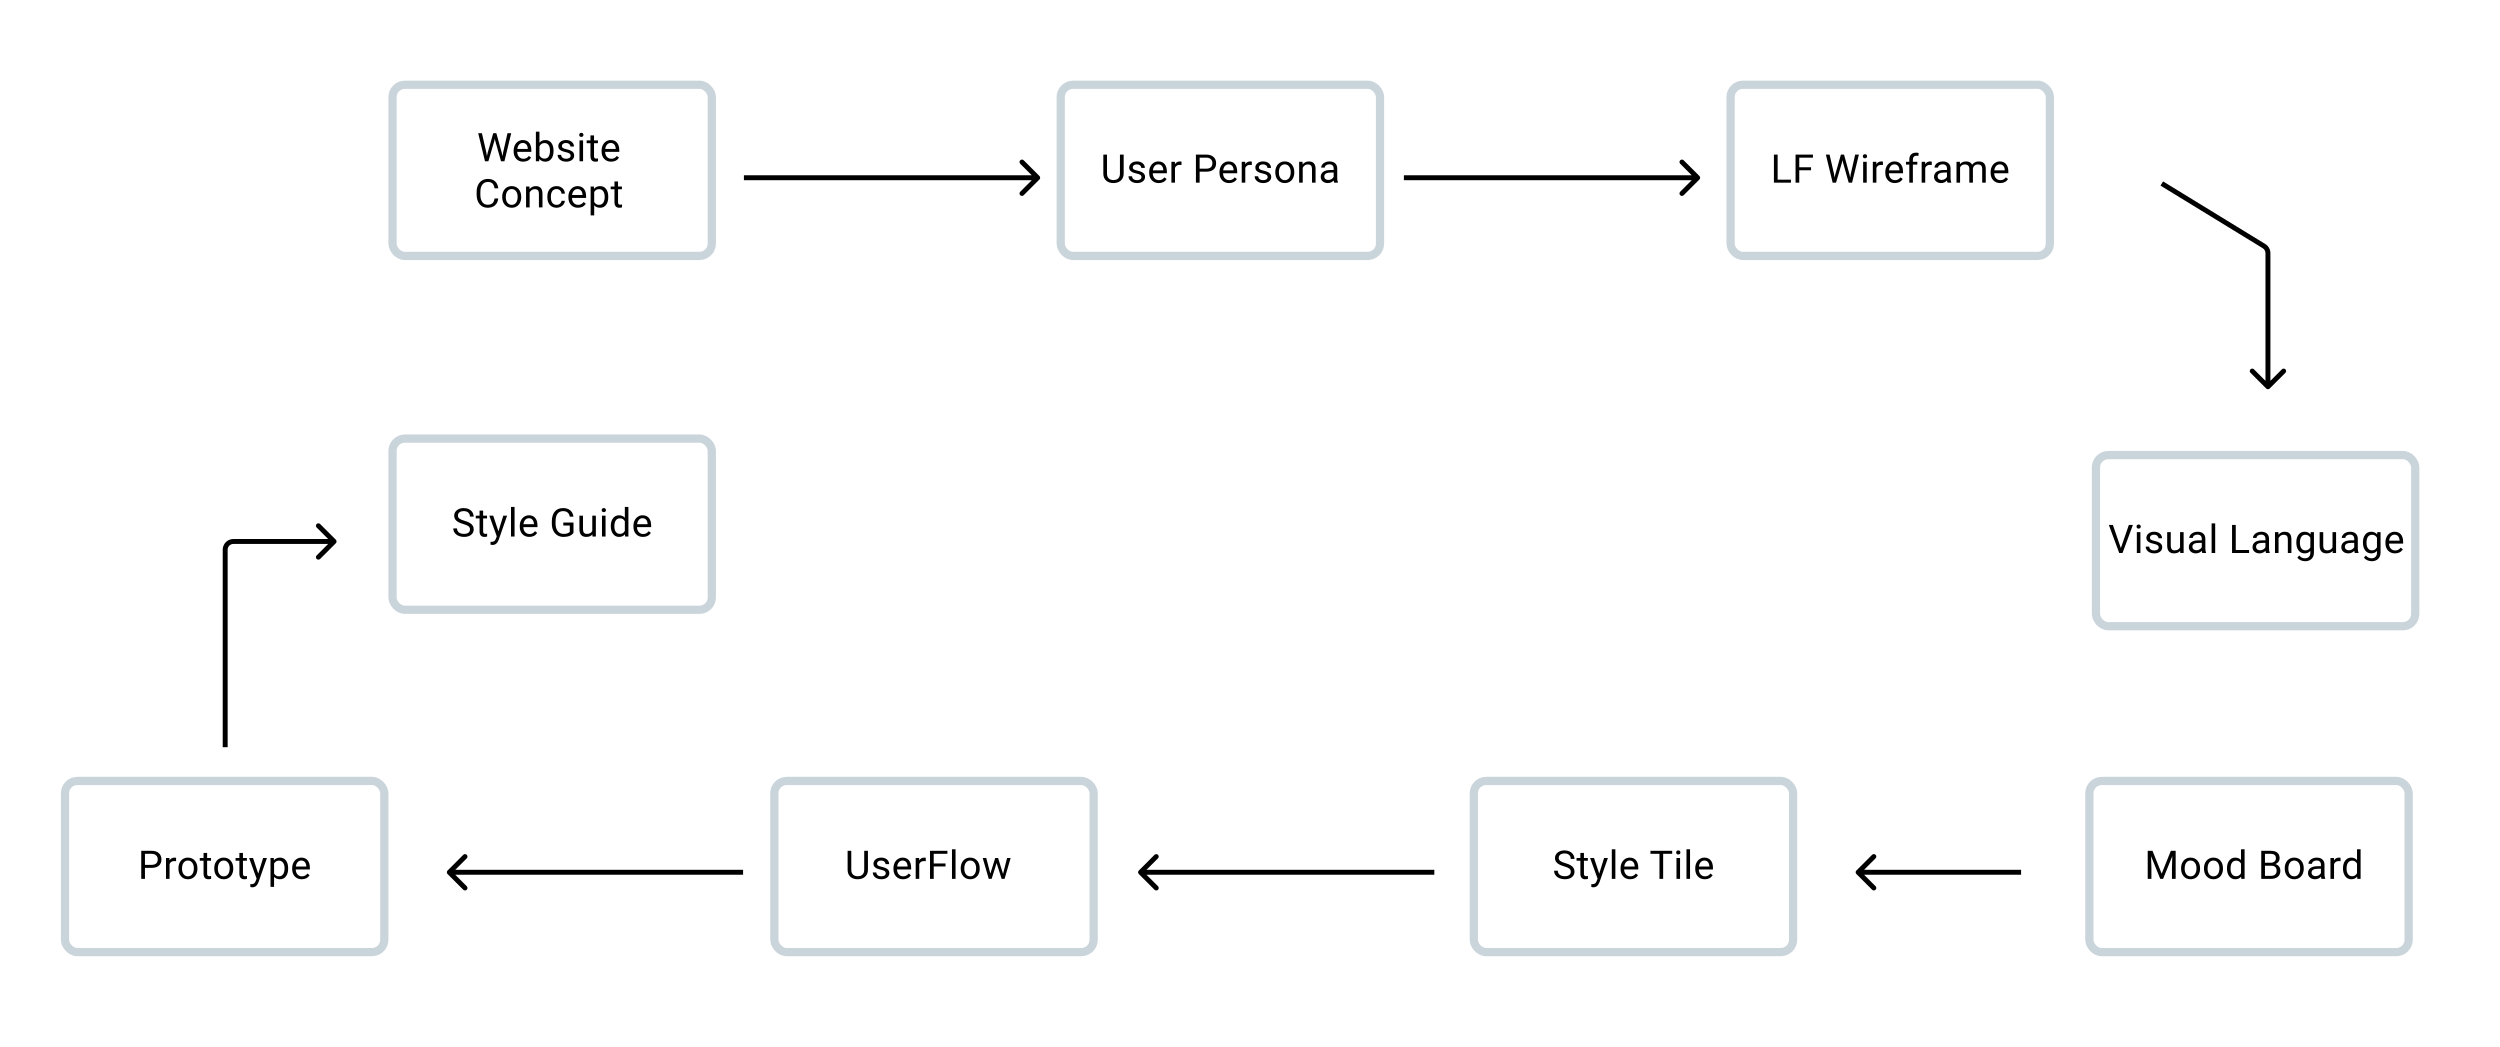 <svg width="1519" height="636" viewBox="0 0 1519 636" fill="none" xmlns="http://www.w3.org/2000/svg">
<rect width="1519" height="636" fill="white"/>
<rect x="238.5" y="51.5" width="194" height="104" rx="7.5" fill="white" stroke="#CAD4DB" stroke-width="5"/>
<path d="M295.501 92.621L295.829 94.871L296.309 92.844L299.684 80.938H301.583L304.876 92.844L305.344 94.906L305.708 92.609L308.356 80.938H310.618L306.481 98H304.43L300.915 85.566L300.645 84.266L300.376 85.566L296.731 98H294.68L290.555 80.938H292.805L295.501 92.621ZM317.905 98.234C316.187 98.234 314.788 97.672 313.71 96.547C312.632 95.414 312.093 93.902 312.093 92.012V91.613C312.093 90.356 312.331 89.234 312.808 88.25C313.292 87.258 313.964 86.484 314.823 85.93C315.691 85.367 316.628 85.086 317.636 85.086C319.284 85.086 320.566 85.629 321.48 86.715C322.394 87.801 322.851 89.356 322.851 91.379V92.281H314.261C314.292 93.531 314.655 94.543 315.351 95.316C316.054 96.082 316.944 96.465 318.023 96.465C318.788 96.465 319.437 96.309 319.968 95.996C320.499 95.684 320.964 95.269 321.362 94.754L322.687 95.785C321.624 97.418 320.03 98.234 317.905 98.234ZM317.636 86.867C316.761 86.867 316.027 87.188 315.433 87.828C314.839 88.461 314.472 89.352 314.331 90.5H320.683V90.336C320.62 89.234 320.323 88.383 319.792 87.781C319.261 87.172 318.542 86.867 317.636 86.867ZM336.337 91.801C336.337 93.738 335.892 95.297 335.002 96.477C334.111 97.648 332.916 98.234 331.416 98.234C329.814 98.234 328.576 97.668 327.701 96.535L327.595 98H325.603V80H327.771V86.715C328.646 85.629 329.853 85.086 331.392 85.086C332.931 85.086 334.138 85.668 335.013 86.832C335.896 87.996 336.337 89.59 336.337 91.613V91.801ZM334.17 91.555C334.17 90.078 333.884 88.938 333.314 88.133C332.744 87.328 331.923 86.926 330.853 86.926C329.423 86.926 328.396 87.59 327.771 88.918V94.402C328.435 95.731 329.47 96.394 330.877 96.394C331.916 96.394 332.724 95.992 333.302 95.188C333.88 94.383 334.17 93.172 334.17 91.555ZM346.695 94.637C346.695 94.051 346.473 93.598 346.027 93.277C345.59 92.949 344.82 92.668 343.719 92.434C342.625 92.199 341.754 91.918 341.105 91.59C340.465 91.262 339.988 90.871 339.676 90.418C339.371 89.965 339.219 89.426 339.219 88.801C339.219 87.762 339.656 86.883 340.531 86.164C341.414 85.445 342.539 85.086 343.906 85.086C345.344 85.086 346.508 85.457 347.398 86.199C348.297 86.941 348.746 87.891 348.746 89.047H346.566C346.566 88.453 346.312 87.941 345.805 87.512C345.305 87.082 344.672 86.867 343.906 86.867C343.117 86.867 342.5 87.039 342.055 87.383C341.609 87.727 341.387 88.176 341.387 88.731C341.387 89.254 341.594 89.648 342.008 89.914C342.422 90.18 343.168 90.434 344.246 90.676C345.332 90.918 346.211 91.207 346.883 91.543C347.555 91.879 348.051 92.285 348.371 92.762C348.699 93.231 348.863 93.805 348.863 94.484C348.863 95.617 348.41 96.527 347.504 97.215C346.598 97.894 345.422 98.234 343.977 98.234C342.961 98.234 342.062 98.055 341.281 97.695C340.5 97.336 339.887 96.836 339.441 96.195C339.004 95.547 338.785 94.848 338.785 94.098H340.953C340.992 94.824 341.281 95.402 341.82 95.832C342.367 96.254 343.086 96.465 343.977 96.465C344.797 96.465 345.453 96.301 345.945 95.973C346.445 95.637 346.695 95.191 346.695 94.637ZM354.276 98H352.108V85.32H354.276V98ZM351.932 81.957C351.932 81.606 352.038 81.309 352.248 81.066C352.467 80.824 352.788 80.703 353.209 80.703C353.631 80.703 353.952 80.824 354.17 81.066C354.389 81.309 354.498 81.606 354.498 81.957C354.498 82.309 354.389 82.602 354.17 82.836C353.952 83.07 353.631 83.188 353.209 83.188C352.788 83.188 352.467 83.07 352.248 82.836C352.038 82.602 351.932 82.309 351.932 81.957ZM360.931 82.25V85.32H363.298V86.996H360.931V94.859C360.931 95.367 361.036 95.75 361.247 96.008C361.458 96.258 361.817 96.383 362.325 96.383C362.575 96.383 362.919 96.336 363.356 96.242V98C362.786 98.156 362.231 98.234 361.692 98.234C360.723 98.234 359.993 97.941 359.501 97.356C359.009 96.769 358.763 95.938 358.763 94.859V86.996H356.454V85.32H358.763V82.25H360.931ZM371.335 98.234C369.616 98.234 368.218 97.672 367.14 96.547C366.062 95.414 365.523 93.902 365.523 92.012V91.613C365.523 90.356 365.761 89.234 366.238 88.25C366.722 87.258 367.394 86.484 368.253 85.93C369.12 85.367 370.058 85.086 371.066 85.086C372.714 85.086 373.995 85.629 374.909 86.715C375.824 87.801 376.281 89.356 376.281 91.379V92.281H367.691C367.722 93.531 368.085 94.543 368.781 95.316C369.484 96.082 370.374 96.465 371.452 96.465C372.218 96.465 372.866 96.309 373.398 95.996C373.929 95.684 374.394 95.269 374.792 94.754L376.116 95.785C375.054 97.418 373.46 98.234 371.335 98.234ZM371.066 86.867C370.191 86.867 369.456 87.188 368.863 87.828C368.269 88.461 367.902 89.352 367.761 90.5H374.113V90.336C374.05 89.234 373.753 88.383 373.222 87.781C372.691 87.172 371.972 86.867 371.066 86.867ZM302.743 120.586C302.532 122.391 301.864 123.785 300.739 124.77C299.622 125.746 298.134 126.234 296.274 126.234C294.259 126.234 292.641 125.512 291.423 124.066C290.212 122.621 289.606 120.688 289.606 118.266V116.625C289.606 115.039 289.887 113.645 290.45 112.441C291.02 111.238 291.825 110.316 292.864 109.676C293.903 109.027 295.106 108.703 296.473 108.703C298.286 108.703 299.739 109.211 300.833 110.227C301.926 111.234 302.563 112.633 302.743 114.422H300.481C300.286 113.062 299.86 112.078 299.204 111.469C298.555 110.859 297.645 110.555 296.473 110.555C295.036 110.555 293.907 111.086 293.087 112.148C292.274 113.211 291.868 114.723 291.868 116.684V118.336C291.868 120.188 292.255 121.66 293.028 122.754C293.801 123.848 294.884 124.395 296.274 124.395C297.524 124.395 298.481 124.113 299.145 123.551C299.817 122.98 300.262 121.992 300.481 120.586H302.743ZM305.144 119.543C305.144 118.301 305.386 117.184 305.87 116.191C306.362 115.199 307.042 114.434 307.909 113.895C308.784 113.355 309.78 113.086 310.898 113.086C312.624 113.086 314.019 113.684 315.081 114.879C316.152 116.074 316.687 117.664 316.687 119.648V119.801C316.687 121.035 316.448 122.145 315.972 123.129C315.503 124.105 314.827 124.867 313.944 125.414C313.069 125.961 312.062 126.234 310.921 126.234C309.202 126.234 307.808 125.637 306.737 124.441C305.675 123.246 305.144 121.664 305.144 119.695V119.543ZM307.323 119.801C307.323 121.207 307.648 122.336 308.296 123.188C308.952 124.039 309.827 124.465 310.921 124.465C312.023 124.465 312.898 124.035 313.546 123.176C314.194 122.309 314.519 121.098 314.519 119.543C314.519 118.152 314.187 117.027 313.523 116.168C312.866 115.301 311.991 114.867 310.898 114.867C309.827 114.867 308.964 115.293 308.308 116.145C307.652 116.996 307.323 118.215 307.323 119.801ZM321.689 113.32L321.759 114.914C322.728 113.695 323.994 113.086 325.556 113.086C328.236 113.086 329.587 114.598 329.611 117.621V126H327.443V117.609C327.435 116.695 327.224 116.02 326.81 115.582C326.404 115.145 325.767 114.926 324.9 114.926C324.197 114.926 323.58 115.113 323.048 115.488C322.517 115.863 322.103 116.355 321.806 116.965V126H319.638V113.32H321.689ZM338.199 124.465C338.973 124.465 339.648 124.23 340.227 123.762C340.805 123.293 341.125 122.707 341.188 122.004H343.238C343.199 122.73 342.949 123.422 342.488 124.078C342.027 124.734 341.41 125.258 340.637 125.648C339.871 126.039 339.059 126.234 338.199 126.234C336.473 126.234 335.098 125.66 334.074 124.512C333.059 123.355 332.551 121.777 332.551 119.777V119.414C332.551 118.18 332.777 117.082 333.23 116.121C333.684 115.16 334.332 114.414 335.176 113.883C336.027 113.352 337.031 113.086 338.188 113.086C339.609 113.086 340.789 113.512 341.727 114.363C342.672 115.215 343.176 116.32 343.238 117.68H341.188C341.125 116.859 340.812 116.188 340.25 115.664C339.695 115.133 339.008 114.867 338.188 114.867C337.086 114.867 336.23 115.266 335.621 116.062C335.02 116.852 334.719 117.996 334.719 119.496V119.906C334.719 121.367 335.02 122.492 335.621 123.281C336.223 124.07 337.082 124.465 338.199 124.465ZM351.17 126.234C349.452 126.234 348.053 125.672 346.975 124.547C345.897 123.414 345.358 121.902 345.358 120.012V119.613C345.358 118.355 345.596 117.234 346.073 116.25C346.557 115.258 347.229 114.484 348.088 113.93C348.955 113.367 349.893 113.086 350.901 113.086C352.549 113.086 353.83 113.629 354.745 114.715C355.659 115.801 356.116 117.355 356.116 119.379V120.281H347.526C347.557 121.531 347.92 122.543 348.616 123.316C349.319 124.082 350.209 124.465 351.288 124.465C352.053 124.465 352.702 124.309 353.233 123.996C353.764 123.684 354.229 123.27 354.627 122.754L355.952 123.785C354.889 125.418 353.295 126.234 351.17 126.234ZM350.901 114.867C350.026 114.867 349.291 115.188 348.698 115.828C348.104 116.461 347.737 117.352 347.596 118.5H353.948V118.336C353.885 117.234 353.588 116.383 353.057 115.781C352.526 115.172 351.807 114.867 350.901 114.867ZM369.579 119.801C369.579 121.73 369.138 123.285 368.255 124.465C367.372 125.645 366.177 126.234 364.669 126.234C363.13 126.234 361.919 125.746 361.036 124.77V130.875H358.868V113.32H360.848L360.954 114.727C361.837 113.633 363.063 113.086 364.634 113.086C366.157 113.086 367.36 113.66 368.243 114.809C369.134 115.957 369.579 117.555 369.579 119.602V119.801ZM367.411 119.555C367.411 118.125 367.106 116.996 366.497 116.168C365.888 115.34 365.052 114.926 363.989 114.926C362.677 114.926 361.692 115.508 361.036 116.672V122.73C361.684 123.887 362.677 124.465 364.013 124.465C365.052 124.465 365.876 124.055 366.485 123.234C367.102 122.406 367.411 121.18 367.411 119.555ZM375.519 110.25V113.32H377.886V114.996H375.519V122.859C375.519 123.367 375.624 123.75 375.835 124.008C376.046 124.258 376.406 124.383 376.913 124.383C377.163 124.383 377.507 124.336 377.945 124.242V126C377.374 126.156 376.82 126.234 376.281 126.234C375.312 126.234 374.581 125.941 374.089 125.355C373.597 124.77 373.351 123.938 373.351 122.859V114.996H371.042V113.32H373.351V110.25H375.519Z" fill="black"/>
<rect x="644.5" y="51.5" width="194" height="104" rx="7.5" fill="white" stroke="#CAD4DB" stroke-width="5"/>
<path d="M682.739 93.938V105.539C682.731 107.148 682.223 108.465 681.215 109.488C680.215 110.512 678.856 111.086 677.137 111.211L676.54 111.234C674.673 111.234 673.184 110.73 672.075 109.723C670.965 108.715 670.403 107.328 670.387 105.562V93.938H672.614V105.492C672.614 106.727 672.954 107.688 673.633 108.375C674.313 109.055 675.282 109.395 676.54 109.395C677.813 109.395 678.786 109.055 679.458 108.375C680.137 107.695 680.477 106.738 680.477 105.504V93.938H682.739ZM693.566 107.637C693.566 107.051 693.343 106.598 692.898 106.277C692.46 105.949 691.691 105.668 690.589 105.434C689.495 105.199 688.624 104.918 687.976 104.59C687.335 104.262 686.858 103.871 686.546 103.418C686.241 102.965 686.089 102.426 686.089 101.801C686.089 100.762 686.526 99.883 687.401 99.164C688.284 98.445 689.409 98.086 690.776 98.086C692.214 98.086 693.378 98.457 694.269 99.199C695.167 99.941 695.616 100.891 695.616 102.047H693.437C693.437 101.453 693.183 100.941 692.675 100.512C692.175 100.082 691.542 99.867 690.776 99.867C689.987 99.867 689.37 100.039 688.925 100.383C688.48 100.727 688.257 101.176 688.257 101.73C688.257 102.254 688.464 102.648 688.878 102.914C689.292 103.18 690.038 103.434 691.116 103.676C692.202 103.918 693.081 104.207 693.753 104.543C694.425 104.879 694.921 105.285 695.241 105.762C695.569 106.23 695.733 106.805 695.733 107.484C695.733 108.617 695.28 109.527 694.374 110.215C693.468 110.895 692.292 111.234 690.847 111.234C689.831 111.234 688.933 111.055 688.151 110.695C687.37 110.336 686.757 109.836 686.312 109.195C685.874 108.547 685.655 107.848 685.655 107.098H687.823C687.862 107.824 688.151 108.402 688.691 108.832C689.237 109.254 689.956 109.465 690.847 109.465C691.667 109.465 692.323 109.301 692.816 108.973C693.316 108.637 693.566 108.191 693.566 107.637ZM704.052 111.234C702.334 111.234 700.935 110.672 699.857 109.547C698.779 108.414 698.24 106.902 698.24 105.012V104.613C698.24 103.355 698.478 102.234 698.955 101.25C699.439 100.258 700.111 99.484 700.97 98.93C701.837 98.367 702.775 98.086 703.783 98.086C705.431 98.086 706.712 98.629 707.626 99.715C708.541 100.801 708.998 102.355 708.998 104.379V105.281H700.408C700.439 106.531 700.802 107.543 701.498 108.316C702.201 109.082 703.091 109.465 704.169 109.465C704.935 109.465 705.584 109.309 706.115 108.996C706.646 108.684 707.111 108.27 707.509 107.754L708.834 108.785C707.771 110.418 706.177 111.234 704.052 111.234ZM703.783 99.867C702.908 99.867 702.173 100.188 701.58 100.828C700.986 101.461 700.619 102.352 700.478 103.5H706.83V103.336C706.767 102.234 706.47 101.383 705.939 100.781C705.408 100.172 704.689 99.867 703.783 99.867ZM717.879 100.266C717.551 100.211 717.195 100.184 716.812 100.184C715.391 100.184 714.426 100.789 713.918 102V111H711.75V98.32H713.859L713.894 99.785C714.605 98.652 715.613 98.086 716.918 98.086C717.34 98.086 717.66 98.141 717.879 98.25V100.266ZM728.891 104.32V111H726.641V93.938H732.934C734.802 93.938 736.262 94.414 737.317 95.367C738.38 96.32 738.911 97.582 738.911 99.152C738.911 100.809 738.391 102.086 737.352 102.984C736.321 103.875 734.841 104.32 732.911 104.32H728.891ZM728.891 102.48H732.934C734.137 102.48 735.059 102.199 735.7 101.637C736.341 101.066 736.661 100.246 736.661 99.176C736.661 98.16 736.341 97.348 735.7 96.738C735.059 96.129 734.18 95.812 733.063 95.789H728.891V102.48ZM746.773 111.234C745.054 111.234 743.655 110.672 742.577 109.547C741.499 108.414 740.96 106.902 740.96 105.012V104.613C740.96 103.355 741.198 102.234 741.675 101.25C742.159 100.258 742.831 99.484 743.691 98.93C744.558 98.367 745.495 98.086 746.503 98.086C748.152 98.086 749.433 98.629 750.347 99.715C751.261 100.801 751.718 102.355 751.718 104.379V105.281H743.128C743.159 106.531 743.523 107.543 744.218 108.316C744.921 109.082 745.812 109.465 746.89 109.465C747.655 109.465 748.304 109.309 748.835 108.996C749.366 108.684 749.831 108.27 750.23 107.754L751.554 108.785C750.491 110.418 748.898 111.234 746.773 111.234ZM746.503 99.867C745.628 99.867 744.894 100.188 744.3 100.828C743.706 101.461 743.339 102.352 743.198 103.5H749.55V103.336C749.488 102.234 749.191 101.383 748.659 100.781C748.128 100.172 747.409 99.867 746.503 99.867ZM760.599 100.266C760.271 100.211 759.916 100.184 759.533 100.184C758.111 100.184 757.146 100.789 756.638 102V111H754.47V98.32H756.58L756.615 99.785C757.326 98.652 758.334 98.086 759.638 98.086C760.06 98.086 760.381 98.141 760.599 98.25V100.266ZM770.219 107.637C770.219 107.051 769.996 106.598 769.551 106.277C769.113 105.949 768.344 105.668 767.242 105.434C766.148 105.199 765.277 104.918 764.629 104.59C763.988 104.262 763.512 103.871 763.199 103.418C762.895 102.965 762.742 102.426 762.742 101.801C762.742 100.762 763.18 99.883 764.055 99.164C764.938 98.445 766.063 98.086 767.43 98.086C768.867 98.086 770.031 98.457 770.922 99.199C771.82 99.941 772.27 100.891 772.27 102.047H770.09C770.09 101.453 769.836 100.941 769.328 100.512C768.828 100.082 768.195 99.867 767.43 99.867C766.641 99.867 766.023 100.039 765.578 100.383C765.133 100.727 764.91 101.176 764.91 101.73C764.91 102.254 765.117 102.648 765.531 102.914C765.945 103.18 766.691 103.434 767.77 103.676C768.856 103.918 769.734 104.207 770.406 104.543C771.078 104.879 771.574 105.285 771.895 105.762C772.223 106.23 772.387 106.805 772.387 107.484C772.387 108.617 771.934 109.527 771.027 110.215C770.121 110.895 768.945 111.234 767.5 111.234C766.484 111.234 765.586 111.055 764.805 110.695C764.023 110.336 763.41 109.836 762.965 109.195C762.527 108.547 762.309 107.848 762.309 107.098H764.477C764.516 107.824 764.805 108.402 765.344 108.832C765.891 109.254 766.609 109.465 767.5 109.465C768.32 109.465 768.977 109.301 769.469 108.973C769.969 108.637 770.219 108.191 770.219 107.637ZM774.87 104.543C774.87 103.301 775.112 102.184 775.596 101.191C776.088 100.199 776.768 99.434 777.635 98.894C778.51 98.356 779.506 98.086 780.624 98.086C782.35 98.086 783.745 98.684 784.807 99.879C785.877 101.074 786.413 102.664 786.413 104.648V104.801C786.413 106.035 786.174 107.145 785.698 108.129C785.229 109.105 784.553 109.867 783.67 110.414C782.795 110.961 781.788 111.234 780.647 111.234C778.928 111.234 777.534 110.637 776.463 109.441C775.401 108.246 774.87 106.664 774.87 104.695V104.543ZM777.049 104.801C777.049 106.207 777.374 107.336 778.022 108.188C778.678 109.039 779.553 109.465 780.647 109.465C781.749 109.465 782.624 109.035 783.272 108.176C783.92 107.309 784.245 106.098 784.245 104.543C784.245 103.152 783.913 102.027 783.249 101.168C782.592 100.301 781.717 99.867 780.624 99.867C779.553 99.867 778.69 100.293 778.034 101.145C777.377 101.996 777.049 103.215 777.049 104.801ZM791.415 98.32L791.485 99.914C792.454 98.695 793.72 98.086 795.282 98.086C797.962 98.086 799.313 99.598 799.337 102.621V111H797.169V102.609C797.161 101.695 796.95 101.02 796.536 100.582C796.13 100.145 795.493 99.926 794.626 99.926C793.923 99.926 793.306 100.113 792.774 100.488C792.243 100.863 791.829 101.355 791.532 101.965V111H789.364V98.32H791.415ZM810.667 111C810.542 110.75 810.441 110.305 810.363 109.664C809.355 110.711 808.152 111.234 806.753 111.234C805.503 111.234 804.476 110.883 803.671 110.18C802.874 109.469 802.476 108.57 802.476 107.484C802.476 106.164 802.976 105.141 803.976 104.414C804.984 103.68 806.398 103.312 808.218 103.312H810.327V102.316C810.327 101.559 810.101 100.957 809.648 100.512C809.195 100.059 808.527 99.832 807.644 99.832C806.87 99.832 806.222 100.027 805.699 100.418C805.175 100.809 804.913 101.281 804.913 101.836H802.734C802.734 101.203 802.956 100.594 803.402 100.008C803.855 99.414 804.464 98.945 805.23 98.602C806.003 98.258 806.851 98.086 807.773 98.086C809.234 98.086 810.378 98.453 811.206 99.188C812.035 99.914 812.464 100.918 812.495 102.199V108.035C812.495 109.199 812.644 110.125 812.941 110.812V111H810.667ZM807.07 109.348C807.749 109.348 808.394 109.172 809.003 108.82C809.613 108.469 810.054 108.012 810.327 107.449V104.848H808.628C805.972 104.848 804.644 105.625 804.644 107.18C804.644 107.859 804.87 108.391 805.324 108.773C805.777 109.156 806.359 109.348 807.07 109.348Z" fill="black"/>
<rect x="238.5" y="266.5" width="194" height="104" rx="7.5" fill="white" stroke="#CAD4DB" stroke-width="5"/>
<path d="M281.496 318.395C279.566 317.84 278.16 317.16 277.277 316.355C276.402 315.543 275.965 314.543 275.965 313.355C275.965 312.012 276.5 310.902 277.57 310.027C278.648 309.145 280.047 308.703 281.766 308.703C282.937 308.703 283.98 308.93 284.894 309.383C285.816 309.836 286.527 310.461 287.027 311.258C287.535 312.055 287.789 312.926 287.789 313.871H285.527C285.527 312.84 285.199 312.031 284.543 311.445C283.887 310.852 282.961 310.555 281.766 310.555C280.656 310.555 279.789 310.801 279.164 311.293C278.547 311.777 278.238 312.453 278.238 313.32C278.238 314.016 278.531 314.605 279.117 315.09C279.711 315.566 280.715 316.004 282.129 316.402C283.551 316.801 284.66 317.242 285.457 317.727C286.262 318.203 286.855 318.762 287.238 319.402C287.629 320.043 287.824 320.797 287.824 321.664C287.824 323.047 287.285 324.156 286.207 324.992C285.129 325.82 283.687 326.234 281.883 326.234C280.711 326.234 279.617 326.012 278.601 325.566C277.586 325.113 276.801 324.496 276.246 323.715C275.699 322.934 275.426 322.047 275.426 321.055H277.687C277.687 322.086 278.066 322.902 278.824 323.504C279.59 324.098 280.609 324.395 281.883 324.395C283.07 324.395 283.98 324.152 284.613 323.668C285.246 323.184 285.562 322.523 285.562 321.688C285.562 320.852 285.269 320.207 284.683 319.754C284.098 319.293 283.035 318.84 281.496 318.395ZM293.553 310.25V313.32H295.92V314.996H293.553V322.859C293.553 323.367 293.659 323.75 293.869 324.008C294.08 324.258 294.44 324.383 294.948 324.383C295.198 324.383 295.541 324.336 295.979 324.242V326C295.409 326.156 294.854 326.234 294.315 326.234C293.346 326.234 292.616 325.941 292.123 325.355C291.631 324.77 291.385 323.938 291.385 322.859V314.996H289.076V313.32H291.385V310.25H293.553ZM302.844 322.824L305.798 313.32H308.118L303.02 327.957C302.231 330.066 300.977 331.121 299.259 331.121L298.848 331.086L298.04 330.934V329.176L298.626 329.223C299.36 329.223 299.93 329.074 300.337 328.777C300.751 328.48 301.091 327.938 301.356 327.148L301.837 325.859L297.313 313.32H299.68L302.844 322.824ZM312.652 326H310.484V308H312.652V326ZM321.627 326.234C319.908 326.234 318.509 325.672 317.431 324.547C316.353 323.414 315.814 321.902 315.814 320.012V319.613C315.814 318.355 316.052 317.234 316.529 316.25C317.013 315.258 317.685 314.484 318.545 313.93C319.412 313.367 320.349 313.086 321.357 313.086C323.005 313.086 324.287 313.629 325.201 314.715C326.115 315.801 326.572 317.355 326.572 319.379V320.281H317.982C318.013 321.531 318.377 322.543 319.072 323.316C319.775 324.082 320.666 324.465 321.744 324.465C322.509 324.465 323.158 324.309 323.689 323.996C324.22 323.684 324.685 323.27 325.084 322.754L326.408 323.785C325.345 325.418 323.752 326.234 321.627 326.234ZM321.357 314.867C320.482 314.867 319.748 315.188 319.154 315.828C318.56 316.461 318.193 317.352 318.052 318.5H324.404V318.336C324.341 317.234 324.045 316.383 323.513 315.781C322.982 315.172 322.263 314.867 321.357 314.867ZM348.448 323.762C347.87 324.59 347.061 325.211 346.022 325.625C344.991 326.031 343.788 326.234 342.413 326.234C341.022 326.234 339.788 325.91 338.709 325.262C337.631 324.605 336.795 323.676 336.202 322.473C335.616 321.27 335.315 319.875 335.299 318.289V316.801C335.299 314.23 335.897 312.238 337.092 310.824C338.295 309.41 339.983 308.703 342.155 308.703C343.936 308.703 345.37 309.16 346.455 310.074C347.541 310.98 348.205 312.27 348.448 313.941H346.198C345.776 311.684 344.432 310.555 342.166 310.555C340.659 310.555 339.514 311.086 338.733 312.148C337.959 313.203 337.569 314.734 337.561 316.742V318.137C337.561 320.051 337.998 321.574 338.873 322.707C339.748 323.832 340.932 324.395 342.424 324.395C343.268 324.395 344.006 324.301 344.639 324.113C345.272 323.926 345.795 323.609 346.209 323.164V319.332H342.26V317.504H348.448V323.762ZM359.931 324.746C359.087 325.738 357.848 326.234 356.216 326.234C354.864 326.234 353.833 325.844 353.122 325.062C352.419 324.273 352.063 323.109 352.056 321.57V313.32H354.223V321.512C354.223 323.434 355.005 324.395 356.567 324.395C358.223 324.395 359.325 323.777 359.872 322.543V313.32H362.04V326H359.977L359.931 324.746ZM367.933 326H365.765V313.32H367.933V326ZM365.589 309.957C365.589 309.605 365.695 309.309 365.906 309.066C366.124 308.824 366.445 308.703 366.866 308.703C367.288 308.703 367.609 308.824 367.827 309.066C368.046 309.309 368.156 309.605 368.156 309.957C368.156 310.309 368.046 310.602 367.827 310.836C367.609 311.07 367.288 311.188 366.866 311.188C366.445 311.188 366.124 311.07 365.906 310.836C365.695 310.602 365.589 310.309 365.589 309.957ZM371.119 319.555C371.119 317.609 371.58 316.047 372.502 314.867C373.424 313.68 374.631 313.086 376.123 313.086C377.607 313.086 378.783 313.594 379.65 314.609V308H381.818V326H379.826L379.72 324.641C378.853 325.703 377.646 326.234 376.099 326.234C374.631 326.234 373.431 325.633 372.502 324.43C371.58 323.227 371.119 321.656 371.119 319.719V319.555ZM373.287 319.801C373.287 321.238 373.584 322.363 374.177 323.176C374.771 323.988 375.592 324.395 376.638 324.395C378.013 324.395 379.017 323.777 379.65 322.543V316.719C379.002 315.523 378.006 314.926 376.662 314.926C375.599 314.926 374.771 315.336 374.177 316.156C373.584 316.977 373.287 318.191 373.287 319.801ZM390.688 326.234C388.969 326.234 387.57 325.672 386.492 324.547C385.414 323.414 384.875 321.902 384.875 320.012V319.613C384.875 318.355 385.113 317.234 385.59 316.25C386.074 315.258 386.746 314.484 387.606 313.93C388.473 313.367 389.41 313.086 390.418 313.086C392.067 313.086 393.348 313.629 394.262 314.715C395.176 315.801 395.633 317.355 395.633 319.379V320.281H387.043C387.074 321.531 387.438 322.543 388.133 323.316C388.836 324.082 389.727 324.465 390.805 324.465C391.57 324.465 392.219 324.309 392.75 323.996C393.281 323.684 393.746 323.27 394.145 322.754L395.469 323.785C394.406 325.418 392.813 326.234 390.688 326.234ZM390.418 314.867C389.543 314.867 388.809 315.188 388.215 315.828C387.621 316.461 387.254 317.352 387.113 318.5H393.465V318.336C393.402 317.234 393.106 316.383 392.574 315.781C392.043 315.172 391.324 314.867 390.418 314.867Z" fill="black"/>
<rect x="470.5" y="474.5" width="194" height="104" rx="7.5" fill="white" stroke="#CAD4DB" stroke-width="5"/>
<path d="M527.361 516.938V528.539C527.353 530.148 526.845 531.465 525.837 532.488C524.837 533.512 523.478 534.086 521.759 534.211L521.162 534.234C519.294 534.234 517.806 533.73 516.697 532.723C515.587 531.715 515.025 530.328 515.009 528.562V516.938H517.236V528.492C517.236 529.727 517.576 530.688 518.255 531.375C518.935 532.055 519.904 532.395 521.162 532.395C522.435 532.395 523.408 532.055 524.08 531.375C524.759 530.695 525.099 529.738 525.099 528.504V516.938H527.361ZM538.187 530.637C538.187 530.051 537.965 529.598 537.519 529.277C537.082 528.949 536.312 528.668 535.211 528.434C534.117 528.199 533.246 527.918 532.598 527.59C531.957 527.262 531.48 526.871 531.168 526.418C530.863 525.965 530.711 525.426 530.711 524.801C530.711 523.762 531.148 522.883 532.023 522.164C532.906 521.445 534.031 521.086 535.398 521.086C536.836 521.086 538 521.457 538.891 522.199C539.789 522.941 540.238 523.891 540.238 525.047H538.059C538.059 524.453 537.805 523.941 537.297 523.512C536.797 523.082 536.164 522.867 535.398 522.867C534.609 522.867 533.992 523.039 533.547 523.383C533.102 523.727 532.879 524.176 532.879 524.73C532.879 525.254 533.086 525.648 533.5 525.914C533.914 526.18 534.66 526.434 535.738 526.676C536.824 526.918 537.703 527.207 538.375 527.543C539.047 527.879 539.543 528.285 539.863 528.762C540.191 529.23 540.355 529.805 540.355 530.484C540.355 531.617 539.902 532.527 538.996 533.215C538.09 533.895 536.914 534.234 535.469 534.234C534.453 534.234 533.555 534.055 532.773 533.695C531.992 533.336 531.379 532.836 530.934 532.195C530.496 531.547 530.277 530.848 530.277 530.098H532.445C532.484 530.824 532.773 531.402 533.312 531.832C533.859 532.254 534.578 532.465 535.469 532.465C536.289 532.465 536.945 532.301 537.437 531.973C537.937 531.637 538.187 531.191 538.187 530.637ZM548.674 534.234C546.955 534.234 545.557 533.672 544.479 532.547C543.401 531.414 542.862 529.902 542.862 528.012V527.613C542.862 526.355 543.1 525.234 543.577 524.25C544.061 523.258 544.733 522.484 545.592 521.93C546.459 521.367 547.397 521.086 548.405 521.086C550.053 521.086 551.334 521.629 552.248 522.715C553.162 523.801 553.619 525.355 553.619 527.379V528.281H545.03C545.061 529.531 545.424 530.543 546.119 531.316C546.823 532.082 547.713 532.465 548.791 532.465C549.557 532.465 550.205 532.309 550.737 531.996C551.268 531.684 551.733 531.27 552.131 530.754L553.455 531.785C552.393 533.418 550.799 534.234 548.674 534.234ZM548.405 522.867C547.53 522.867 546.795 523.188 546.202 523.828C545.608 524.461 545.241 525.352 545.1 526.5H551.452V526.336C551.389 525.234 551.092 524.383 550.561 523.781C550.03 523.172 549.311 522.867 548.405 522.867ZM562.501 523.266C562.173 523.211 561.817 523.184 561.434 523.184C560.012 523.184 559.048 523.789 558.54 525V534H556.372V521.32H558.481L558.516 522.785C559.227 521.652 560.235 521.086 561.54 521.086C561.962 521.086 562.282 521.141 562.501 521.25V523.266ZM574.488 526.465H567.327V534H565.077V516.938H575.648V518.789H567.327V524.625H574.488V526.465ZM580.591 534H578.423V516H580.591V534ZM583.731 527.543C583.731 526.301 583.973 525.184 584.457 524.191C584.949 523.199 585.629 522.434 586.496 521.895C587.371 521.355 588.367 521.086 589.484 521.086C591.211 521.086 592.606 521.684 593.668 522.879C594.738 524.074 595.273 525.664 595.273 527.648V527.801C595.273 529.035 595.035 530.145 594.559 531.129C594.09 532.105 593.414 532.867 592.531 533.414C591.656 533.961 590.648 534.234 589.508 534.234C587.789 534.234 586.395 533.637 585.324 532.441C584.262 531.246 583.731 529.664 583.731 527.695V527.543ZM585.91 527.801C585.91 529.207 586.234 530.336 586.883 531.188C587.539 532.039 588.414 532.465 589.508 532.465C590.609 532.465 591.484 532.035 592.133 531.176C592.781 530.309 593.106 529.098 593.106 527.543C593.106 526.152 592.773 525.027 592.109 524.168C591.453 523.301 590.578 522.867 589.484 522.867C588.414 522.867 587.551 523.293 586.895 524.145C586.238 524.996 585.91 526.215 585.91 527.801ZM609.452 531.012L611.889 521.32H614.057L610.366 534H608.608L605.526 524.391L602.526 534H600.768L597.088 521.32H599.245L601.741 530.812L604.694 521.32H606.44L609.452 531.012Z" fill="black"/>
<rect x="39.5" y="474.5" width="194" height="104" rx="7.5" fill="white" stroke="#CAD4DB" stroke-width="5"/>
<path d="M88.073 527.32V534H85.823V516.938H92.115C93.983 516.938 95.444 517.414 96.498 518.367C97.561 519.32 98.092 520.582 98.092 522.152C98.092 523.809 97.573 525.086 96.534 525.984C95.502 526.875 94.022 527.32 92.092 527.32H88.073ZM88.073 525.48H92.115C93.319 525.48 94.24 525.199 94.881 524.637C95.522 524.066 95.842 523.246 95.842 522.176C95.842 521.16 95.522 520.348 94.881 519.738C94.24 519.129 93.362 518.812 92.244 518.789H88.073V525.48ZM106.985 523.266C106.657 523.211 106.301 523.184 105.919 523.184C104.497 523.184 103.532 523.789 103.024 525V534H100.856V521.32H102.966L103.001 522.785C103.712 521.652 104.719 521.086 106.024 521.086C106.446 521.086 106.766 521.141 106.985 521.25V523.266ZM108.413 527.543C108.413 526.301 108.655 525.184 109.14 524.191C109.632 523.199 110.312 522.434 111.179 521.895C112.054 521.355 113.05 521.086 114.167 521.086C115.894 521.086 117.288 521.684 118.351 522.879C119.421 524.074 119.956 525.664 119.956 527.648V527.801C119.956 529.035 119.718 530.145 119.241 531.129C118.773 532.105 118.097 532.867 117.214 533.414C116.339 533.961 115.331 534.234 114.191 534.234C112.472 534.234 111.077 533.637 110.007 532.441C108.944 531.246 108.413 529.664 108.413 527.695V527.543ZM110.593 527.801C110.593 529.207 110.917 530.336 111.566 531.188C112.222 532.039 113.097 532.465 114.191 532.465C115.292 532.465 116.167 532.035 116.816 531.176C117.464 530.309 117.788 529.098 117.788 527.543C117.788 526.152 117.456 525.027 116.792 524.168C116.136 523.301 115.261 522.867 114.167 522.867C113.097 522.867 112.234 523.293 111.577 524.145C110.921 524.996 110.593 526.215 110.593 527.801ZM125.849 518.25V521.32H128.216V522.996H125.849V530.859C125.849 531.367 125.955 531.75 126.166 532.008C126.377 532.258 126.736 532.383 127.244 532.383C127.494 532.383 127.837 532.336 128.275 532.242V534C127.705 534.156 127.15 534.234 126.611 534.234C125.642 534.234 124.912 533.941 124.42 533.355C123.927 532.77 123.681 531.938 123.681 530.859V522.996H121.373V521.32H123.681V518.25H125.849ZM130.184 527.543C130.184 526.301 130.426 525.184 130.91 524.191C131.402 523.199 132.082 522.434 132.949 521.895C133.824 521.355 134.82 521.086 135.938 521.086C137.664 521.086 139.059 521.684 140.121 522.879C141.191 524.074 141.727 525.664 141.727 527.648V527.801C141.727 529.035 141.488 530.145 141.012 531.129C140.543 532.105 139.867 532.867 138.984 533.414C138.109 533.961 137.102 534.234 135.961 534.234C134.242 534.234 132.848 533.637 131.777 532.441C130.715 531.246 130.184 529.664 130.184 527.695V527.543ZM132.363 527.801C132.363 529.207 132.688 530.336 133.336 531.188C133.992 532.039 134.867 532.465 135.961 532.465C137.062 532.465 137.938 532.035 138.586 531.176C139.234 530.309 139.559 529.098 139.559 527.543C139.559 526.152 139.227 525.027 138.562 524.168C137.906 523.301 137.031 522.867 135.938 522.867C134.867 522.867 134.004 523.293 133.348 524.145C132.691 524.996 132.363 526.215 132.363 527.801ZM147.62 518.25V521.32H149.987V522.996H147.62V530.859C147.62 531.367 147.725 531.75 147.936 532.008C148.147 532.258 148.506 532.383 149.014 532.383C149.264 532.383 149.608 532.336 150.045 532.242V534C149.475 534.156 148.92 534.234 148.381 534.234C147.413 534.234 146.682 533.941 146.19 533.355C145.698 532.77 145.452 531.938 145.452 530.859V522.996H143.143V521.32H145.452V518.25H147.62ZM156.911 530.824L159.864 521.32H162.184L157.087 535.957C156.298 538.066 155.044 539.121 153.325 539.121L152.915 539.086L152.106 538.934V537.176L152.692 537.223C153.427 537.223 153.997 537.074 154.403 536.777C154.817 536.48 155.157 535.938 155.423 535.148L155.903 533.859L151.38 521.32H153.747L156.911 530.824ZM175.074 527.801C175.074 529.73 174.632 531.285 173.749 532.465C172.866 533.645 171.671 534.234 170.163 534.234C168.624 534.234 167.413 533.746 166.531 532.77V538.875H164.363V521.32H166.343L166.449 522.727C167.331 521.633 168.558 521.086 170.128 521.086C171.652 521.086 172.855 521.66 173.738 522.809C174.628 523.957 175.074 525.555 175.074 527.602V527.801ZM172.906 527.555C172.906 526.125 172.601 524.996 171.991 524.168C171.382 523.34 170.546 522.926 169.484 522.926C168.171 522.926 167.187 523.508 166.531 524.672V530.73C167.179 531.887 168.171 532.465 169.507 532.465C170.546 532.465 171.37 532.055 171.98 531.234C172.597 530.406 172.906 529.18 172.906 527.555ZM183.334 534.234C181.615 534.234 180.216 533.672 179.138 532.547C178.06 531.414 177.521 529.902 177.521 528.012V527.613C177.521 526.355 177.759 525.234 178.236 524.25C178.72 523.258 179.392 522.484 180.252 521.93C181.119 521.367 182.056 521.086 183.064 521.086C184.713 521.086 185.994 521.629 186.908 522.715C187.822 523.801 188.279 525.355 188.279 527.379V528.281H179.689C179.72 529.531 180.084 530.543 180.779 531.316C181.482 532.082 182.373 532.465 183.451 532.465C184.216 532.465 184.865 532.309 185.396 531.996C185.927 531.684 186.392 531.27 186.791 530.754L188.115 531.785C187.052 533.418 185.459 534.234 183.334 534.234ZM183.064 522.867C182.189 522.867 181.455 523.188 180.861 523.828C180.267 524.461 179.9 525.352 179.759 526.5H186.111V526.336C186.049 525.234 185.752 524.383 185.22 523.781C184.689 523.172 183.97 522.867 183.064 522.867Z" fill="black"/>
<rect x="895.5" y="474.5" width="194" height="104" rx="7.5" fill="white" stroke="#CAD4DB" stroke-width="5"/>
<path d="M950.343 526.395C948.413 525.84 947.007 525.16 946.124 524.355C945.249 523.543 944.812 522.543 944.812 521.355C944.812 520.012 945.347 518.902 946.417 518.027C947.495 517.145 948.894 516.703 950.612 516.703C951.784 516.703 952.827 516.93 953.741 517.383C954.663 517.836 955.374 518.461 955.874 519.258C956.382 520.055 956.636 520.926 956.636 521.871H954.374C954.374 520.84 954.046 520.031 953.39 519.445C952.733 518.852 951.808 518.555 950.612 518.555C949.503 518.555 948.636 518.801 948.011 519.293C947.394 519.777 947.085 520.453 947.085 521.32C947.085 522.016 947.378 522.605 947.964 523.09C948.558 523.566 949.562 524.004 950.976 524.402C952.398 524.801 953.507 525.242 954.304 525.727C955.108 526.203 955.702 526.762 956.085 527.402C956.476 528.043 956.671 528.797 956.671 529.664C956.671 531.047 956.132 532.156 955.054 532.992C953.976 533.82 952.534 534.234 950.73 534.234C949.558 534.234 948.464 534.012 947.448 533.566C946.433 533.113 945.648 532.496 945.093 531.715C944.546 530.934 944.273 530.047 944.273 529.055H946.534C946.534 530.086 946.913 530.902 947.671 531.504C948.437 532.098 949.456 532.395 950.73 532.395C951.917 532.395 952.827 532.152 953.46 531.668C954.093 531.184 954.409 530.523 954.409 529.688C954.409 528.852 954.116 528.207 953.53 527.754C952.944 527.293 951.882 526.84 950.343 526.395ZM962.4 518.25V521.32H964.767V522.996H962.4V530.859C962.4 531.367 962.505 531.75 962.716 532.008C962.927 532.258 963.287 532.383 963.794 532.383C964.044 532.383 964.388 532.336 964.826 532.242V534C964.255 534.156 963.701 534.234 963.162 534.234C962.193 534.234 961.462 533.941 960.97 533.355C960.478 532.77 960.232 531.938 960.232 530.859V522.996H957.923V521.32H960.232V518.25H962.4ZM971.691 530.824L974.644 521.32H976.965L971.867 535.957C971.078 538.066 969.824 539.121 968.105 539.121L967.695 539.086L966.887 538.934V537.176L967.473 537.223C968.207 537.223 968.777 537.074 969.184 536.777C969.598 536.48 969.937 535.938 970.203 535.148L970.684 533.859L966.16 521.32H968.527L971.691 530.824ZM981.498 534H979.33V516H981.498V534ZM990.473 534.234C988.755 534.234 987.356 533.672 986.278 532.547C985.2 531.414 984.661 529.902 984.661 528.012V527.613C984.661 526.355 984.899 525.234 985.376 524.25C985.86 523.258 986.532 522.484 987.391 521.93C988.259 521.367 989.196 521.086 990.204 521.086C991.852 521.086 993.134 521.629 994.048 522.715C994.962 523.801 995.419 525.355 995.419 527.379V528.281H986.829C986.86 529.531 987.223 530.543 987.919 531.316C988.622 532.082 989.512 532.465 990.591 532.465C991.356 532.465 992.005 532.309 992.536 531.996C993.067 531.684 993.532 531.27 993.93 530.754L995.255 531.785C994.192 533.418 992.598 534.234 990.473 534.234ZM990.204 522.867C989.329 522.867 988.595 523.188 988.001 523.828C987.407 524.461 987.04 525.352 986.899 526.5H993.251V526.336C993.188 525.234 992.891 524.383 992.36 523.781C991.829 523.172 991.11 522.867 990.204 522.867ZM1016.02 518.789H1010.53V534H1008.29V518.789H1002.82V516.938H1016.02V518.789ZM1020.8 534H1018.63V521.32H1020.8V534ZM1018.45 517.957C1018.45 517.605 1018.56 517.309 1018.77 517.066C1018.99 516.824 1019.31 516.703 1019.73 516.703C1020.15 516.703 1020.47 516.824 1020.69 517.066C1020.91 517.309 1021.02 517.605 1021.02 517.957C1021.02 518.309 1020.91 518.602 1020.69 518.836C1020.47 519.07 1020.15 519.188 1019.73 519.188C1019.31 519.188 1018.99 519.07 1018.77 518.836C1018.56 518.602 1018.45 518.309 1018.45 517.957ZM1026.87 534H1024.7V516H1026.87V534ZM1035.84 534.234C1034.12 534.234 1032.72 533.672 1031.65 532.547C1030.57 531.414 1030.03 529.902 1030.03 528.012V527.613C1030.03 526.355 1030.27 525.234 1030.74 524.25C1031.23 523.258 1031.9 522.484 1032.76 521.93C1033.63 521.367 1034.56 521.086 1035.57 521.086C1037.22 521.086 1038.5 521.629 1039.41 522.715C1040.33 523.801 1040.79 525.355 1040.79 527.379V528.281H1032.2C1032.23 529.531 1032.59 530.543 1033.29 531.316C1033.99 532.082 1034.88 532.465 1035.96 532.465C1036.72 532.465 1037.37 532.309 1037.9 531.996C1038.43 531.684 1038.9 531.27 1039.3 530.754L1040.62 531.785C1039.56 533.418 1037.97 534.234 1035.84 534.234ZM1035.57 522.867C1034.7 522.867 1033.96 523.188 1033.37 523.828C1032.77 524.461 1032.41 525.352 1032.27 526.5H1038.62V526.336C1038.56 525.234 1038.26 524.383 1037.73 523.781C1037.2 523.172 1036.48 522.867 1035.57 522.867Z" fill="black"/>
<rect x="1273.5" y="276.5" width="194" height="104" rx="7.5" fill="white" stroke="#CAD4DB" stroke-width="5"/>
<path d="M1288.63 333.012L1293.5 318.938H1295.96L1289.64 336H1287.64L1281.33 318.938H1283.78L1288.63 333.012ZM1300.51 336H1298.34V323.32H1300.51V336ZM1298.17 319.957C1298.17 319.605 1298.27 319.309 1298.48 319.066C1298.7 318.824 1299.02 318.703 1299.44 318.703C1299.87 318.703 1300.19 318.824 1300.4 319.066C1300.62 319.309 1300.73 319.605 1300.73 319.957C1300.73 320.309 1300.62 320.602 1300.4 320.836C1300.19 321.07 1299.87 321.188 1299.44 321.188C1299.02 321.188 1298.7 321.07 1298.48 320.836C1298.27 320.602 1298.17 320.309 1298.17 319.957ZM1311.61 332.637C1311.61 332.051 1311.38 331.598 1310.94 331.277C1310.5 330.949 1309.73 330.668 1308.63 330.434C1307.54 330.199 1306.66 329.918 1306.02 329.59C1305.38 329.262 1304.9 328.871 1304.59 328.418C1304.28 327.965 1304.13 327.426 1304.13 326.801C1304.13 325.762 1304.57 324.883 1305.44 324.164C1306.33 323.445 1307.45 323.086 1308.82 323.086C1310.25 323.086 1311.42 323.457 1312.31 324.199C1313.21 324.941 1313.66 325.891 1313.66 327.047H1311.48C1311.48 326.453 1311.22 325.941 1310.72 325.512C1310.22 325.082 1309.58 324.867 1308.82 324.867C1308.03 324.867 1307.41 325.039 1306.97 325.383C1306.52 325.727 1306.3 326.176 1306.3 326.73C1306.3 327.254 1306.5 327.648 1306.92 327.914C1307.33 328.18 1308.08 328.434 1309.16 328.676C1310.24 328.918 1311.12 329.207 1311.79 329.543C1312.47 329.879 1312.96 330.285 1313.28 330.762C1313.61 331.23 1313.77 331.805 1313.77 332.484C1313.77 333.617 1313.32 334.527 1312.41 335.215C1311.51 335.895 1310.33 336.234 1308.89 336.234C1307.87 336.234 1306.97 336.055 1306.19 335.695C1305.41 335.336 1304.8 334.836 1304.35 334.195C1303.91 333.547 1303.7 332.848 1303.7 332.098H1305.86C1305.9 332.824 1306.19 333.402 1306.73 333.832C1307.28 334.254 1308 334.465 1308.89 334.465C1309.71 334.465 1310.36 334.301 1310.86 333.973C1311.36 333.637 1311.61 333.191 1311.61 332.637ZM1324.66 334.746C1323.82 335.738 1322.58 336.234 1320.94 336.234C1319.59 336.234 1318.56 335.844 1317.85 335.062C1317.15 334.273 1316.79 333.109 1316.78 331.57V323.32H1318.95V331.512C1318.95 333.434 1319.73 334.395 1321.3 334.395C1322.95 334.395 1324.05 333.777 1324.6 332.543V323.32H1326.77V336H1324.71L1324.66 334.746ZM1338.13 336C1338.01 335.75 1337.91 335.305 1337.83 334.664C1336.82 335.711 1335.62 336.234 1334.22 336.234C1332.97 336.234 1331.94 335.883 1331.14 335.18C1330.34 334.469 1329.94 333.57 1329.94 332.484C1329.94 331.164 1330.44 330.141 1331.44 329.414C1332.45 328.68 1333.86 328.312 1335.69 328.312H1337.79V327.316C1337.79 326.559 1337.57 325.957 1337.11 325.512C1336.66 325.059 1335.99 324.832 1335.11 324.832C1334.34 324.832 1333.69 325.027 1333.17 325.418C1332.64 325.809 1332.38 326.281 1332.38 326.836H1330.2C1330.2 326.203 1330.42 325.594 1330.87 325.008C1331.32 324.414 1331.93 323.945 1332.7 323.602C1333.47 323.258 1334.32 323.086 1335.24 323.086C1336.7 323.086 1337.85 323.453 1338.67 324.188C1339.5 324.914 1339.93 325.918 1339.96 327.199V333.035C1339.96 334.199 1340.11 335.125 1340.41 335.812V336H1338.13ZM1334.54 334.348C1335.22 334.348 1335.86 334.172 1336.47 333.82C1337.08 333.469 1337.52 333.012 1337.79 332.449V329.848H1336.1C1333.44 329.848 1332.11 330.625 1332.11 332.18C1332.11 332.859 1332.34 333.391 1332.79 333.773C1333.24 334.156 1333.83 334.348 1334.54 334.348ZM1345.95 336H1343.78V318H1345.95V336ZM1358.45 334.16H1366.54V336H1356.19V318.938H1358.45V334.16ZM1376.82 336C1376.7 335.75 1376.6 335.305 1376.52 334.664C1375.51 335.711 1374.31 336.234 1372.91 336.234C1371.66 336.234 1370.63 335.883 1369.83 335.18C1369.03 334.469 1368.63 333.57 1368.63 332.484C1368.63 331.164 1369.13 330.141 1370.13 329.414C1371.14 328.68 1372.55 328.312 1374.37 328.312H1376.48V327.316C1376.48 326.559 1376.26 325.957 1375.8 325.512C1375.35 325.059 1374.68 324.832 1373.8 324.832C1373.03 324.832 1372.38 325.027 1371.85 325.418C1371.33 325.809 1371.07 326.281 1371.07 326.836H1368.89C1368.89 326.203 1369.11 325.594 1369.56 325.008C1370.01 324.414 1370.62 323.945 1371.39 323.602C1372.16 323.258 1373.01 323.086 1373.93 323.086C1375.39 323.086 1376.53 323.453 1377.36 324.188C1378.19 324.914 1378.62 325.918 1378.65 327.199V333.035C1378.65 334.199 1378.8 335.125 1379.1 335.812V336H1376.82ZM1373.23 334.348C1373.91 334.348 1374.55 334.172 1375.16 333.82C1375.77 333.469 1376.21 333.012 1376.48 332.449V329.848H1374.78C1372.13 329.848 1370.8 330.625 1370.8 332.18C1370.8 332.859 1371.03 333.391 1371.48 333.773C1371.93 334.156 1372.52 334.348 1373.23 334.348ZM1384.33 323.32L1384.4 324.914C1385.37 323.695 1386.64 323.086 1388.2 323.086C1390.88 323.086 1392.23 324.598 1392.26 327.621V336H1390.09V327.609C1390.08 326.695 1389.87 326.02 1389.45 325.582C1389.05 325.145 1388.41 324.926 1387.54 324.926C1386.84 324.926 1386.22 325.113 1385.69 325.488C1385.16 325.863 1384.75 326.355 1384.45 326.965V336H1382.28V323.32H1384.33ZM1395.24 329.555C1395.24 327.578 1395.7 326.008 1396.61 324.844C1397.53 323.672 1398.74 323.086 1400.25 323.086C1401.79 323.086 1403 323.633 1403.87 324.727L1403.97 323.32H1405.95V335.695C1405.95 337.336 1405.47 338.629 1404.49 339.574C1403.52 340.52 1402.22 340.992 1400.57 340.992C1399.66 340.992 1398.77 340.797 1397.89 340.406C1397.02 340.016 1396.35 339.48 1395.89 338.801L1397.01 337.5C1397.94 338.648 1399.08 339.223 1400.42 339.223C1401.48 339.223 1402.3 338.926 1402.88 338.332C1403.48 337.738 1403.77 336.902 1403.77 335.824V334.734C1402.91 335.734 1401.72 336.234 1400.22 336.234C1398.74 336.234 1397.54 335.637 1396.61 334.441C1395.7 333.246 1395.24 331.617 1395.24 329.555ZM1397.42 329.801C1397.42 331.23 1397.72 332.355 1398.3 333.176C1398.89 333.988 1399.71 334.395 1400.76 334.395C1402.13 334.395 1403.13 333.773 1403.77 332.531V326.742C1403.11 325.531 1402.11 324.926 1400.79 324.926C1399.73 324.926 1398.91 325.336 1398.31 326.156C1397.72 326.977 1397.42 328.191 1397.42 329.801ZM1417.3 334.746C1416.45 335.738 1415.21 336.234 1413.58 336.234C1412.23 336.234 1411.2 335.844 1410.49 335.062C1409.78 334.273 1409.43 333.109 1409.42 331.57V323.32H1411.59V331.512C1411.59 333.434 1412.37 334.395 1413.93 334.395C1415.59 334.395 1416.69 333.777 1417.24 332.543V323.32H1419.4V336H1417.34L1417.3 334.746ZM1430.77 336C1430.65 335.75 1430.54 335.305 1430.47 334.664C1429.46 335.711 1428.25 336.234 1426.86 336.234C1425.61 336.234 1424.58 335.883 1423.77 335.18C1422.98 334.469 1422.58 333.57 1422.58 332.484C1422.58 331.164 1423.08 330.141 1424.08 329.414C1425.09 328.68 1426.5 328.312 1428.32 328.312H1430.43V327.316C1430.43 326.559 1430.2 325.957 1429.75 325.512C1429.3 325.059 1428.63 324.832 1427.75 324.832C1426.97 324.832 1426.33 325.027 1425.8 325.418C1425.28 325.809 1425.02 326.281 1425.02 326.836H1422.84C1422.84 326.203 1423.06 325.594 1423.5 325.008C1423.96 324.414 1424.57 323.945 1425.33 323.602C1426.11 323.258 1426.95 323.086 1427.88 323.086C1429.34 323.086 1430.48 323.453 1431.31 324.188C1432.14 324.914 1432.57 325.918 1432.6 327.199V333.035C1432.6 334.199 1432.75 335.125 1433.04 335.812V336H1430.77ZM1427.17 334.348C1427.85 334.348 1428.5 334.172 1429.11 333.82C1429.72 333.469 1430.16 333.012 1430.43 332.449V329.848H1428.73C1426.08 329.848 1424.75 330.625 1424.75 332.18C1424.75 332.859 1424.97 333.391 1425.43 333.773C1425.88 334.156 1426.46 334.348 1427.17 334.348ZM1435.71 329.555C1435.71 327.578 1436.17 326.008 1437.09 324.844C1438 323.672 1439.21 323.086 1440.72 323.086C1442.27 323.086 1443.47 323.633 1444.34 324.727L1444.44 323.32H1446.43V335.695C1446.43 337.336 1445.94 338.629 1444.96 339.574C1443.99 340.52 1442.69 340.992 1441.05 340.992C1440.13 340.992 1439.24 340.797 1438.36 340.406C1437.49 340.016 1436.82 339.48 1436.36 338.801L1437.48 337.5C1438.41 338.648 1439.55 339.223 1440.89 339.223C1441.95 339.223 1442.77 338.926 1443.35 338.332C1443.95 337.738 1444.25 336.902 1444.25 335.824V334.734C1443.38 335.734 1442.19 336.234 1440.69 336.234C1439.21 336.234 1438.01 335.637 1437.09 334.441C1436.17 333.246 1435.71 331.617 1435.71 329.555ZM1437.89 329.801C1437.89 331.23 1438.19 332.355 1438.77 333.176C1439.36 333.988 1440.18 334.395 1441.23 334.395C1442.6 334.395 1443.6 333.773 1444.25 332.531V326.742C1443.58 325.531 1442.59 324.926 1441.26 324.926C1440.2 324.926 1439.38 325.336 1438.78 326.156C1438.19 326.977 1437.89 328.191 1437.89 329.801ZM1455.2 336.234C1453.48 336.234 1452.08 335.672 1451.01 334.547C1449.93 333.414 1449.39 331.902 1449.39 330.012V329.613C1449.39 328.355 1449.63 327.234 1450.1 326.25C1450.59 325.258 1451.26 324.484 1452.12 323.93C1452.99 323.367 1453.92 323.086 1454.93 323.086C1456.58 323.086 1457.86 323.629 1458.78 324.715C1459.69 325.801 1460.15 327.355 1460.15 329.379V330.281H1451.56C1451.59 331.531 1451.95 332.543 1452.65 333.316C1453.35 334.082 1454.24 334.465 1455.32 334.465C1456.08 334.465 1456.73 334.309 1457.26 333.996C1457.79 333.684 1458.26 333.27 1458.66 332.754L1459.98 333.785C1458.92 335.418 1457.33 336.234 1455.2 336.234ZM1454.93 324.867C1454.06 324.867 1453.32 325.188 1452.73 325.828C1452.13 326.461 1451.77 327.352 1451.63 328.5H1457.98V328.336C1457.92 327.234 1457.62 326.383 1457.09 325.781C1456.56 325.172 1455.84 324.867 1454.93 324.867Z" fill="black"/>
<rect x="1269.5" y="474.5" width="194" height="104" rx="7.5" fill="white" stroke="#CAD4DB" stroke-width="5"/>
<path d="M1307.85 516.938L1313.43 530.859L1319.01 516.938H1321.93V534H1319.68V527.355L1319.89 520.184L1314.29 534H1312.57L1306.98 520.219L1307.2 527.355V534H1304.95V516.938H1307.85ZM1325.22 527.543C1325.22 526.301 1325.46 525.184 1325.95 524.191C1326.44 523.199 1327.12 522.434 1327.99 521.895C1328.86 521.355 1329.86 521.086 1330.97 521.086C1332.7 521.086 1334.1 521.684 1335.16 522.879C1336.23 524.074 1336.76 525.664 1336.76 527.648V527.801C1336.76 529.035 1336.52 530.145 1336.05 531.129C1335.58 532.105 1334.9 532.867 1334.02 533.414C1333.15 533.961 1332.14 534.234 1331 534.234C1329.28 534.234 1327.88 533.637 1326.81 532.441C1325.75 531.246 1325.22 529.664 1325.22 527.695V527.543ZM1327.4 527.801C1327.4 529.207 1327.72 530.336 1328.37 531.188C1329.03 532.039 1329.9 532.465 1331 532.465C1332.1 532.465 1332.97 532.035 1333.62 531.176C1334.27 530.309 1334.6 529.098 1334.6 527.543C1334.6 526.152 1334.26 525.027 1333.6 524.168C1332.94 523.301 1332.07 522.867 1330.97 522.867C1329.9 522.867 1329.04 523.293 1328.38 524.145C1327.73 524.996 1327.4 526.215 1327.4 527.801ZM1339.14 527.543C1339.14 526.301 1339.38 525.184 1339.87 524.191C1340.36 523.199 1341.04 522.434 1341.91 521.895C1342.78 521.355 1343.78 521.086 1344.89 521.086C1346.62 521.086 1348.02 521.684 1349.08 522.879C1350.15 524.074 1350.68 525.664 1350.68 527.648V527.801C1350.68 529.035 1350.45 530.145 1349.97 531.129C1349.5 532.105 1348.82 532.867 1347.94 533.414C1347.07 533.961 1346.06 534.234 1344.92 534.234C1343.2 534.234 1341.8 533.637 1340.73 532.441C1339.67 531.246 1339.14 529.664 1339.14 527.695V527.543ZM1341.32 527.801C1341.32 529.207 1341.64 530.336 1342.29 531.188C1342.95 532.039 1343.82 532.465 1344.92 532.465C1346.02 532.465 1346.89 532.035 1347.54 531.176C1348.19 530.309 1348.52 529.098 1348.52 527.543C1348.52 526.152 1348.18 525.027 1347.52 524.168C1346.86 523.301 1345.99 522.867 1344.89 522.867C1343.82 522.867 1342.96 523.293 1342.3 524.145C1341.65 524.996 1341.32 526.215 1341.32 527.801ZM1353.11 527.555C1353.11 525.609 1353.57 524.047 1354.49 522.867C1355.41 521.68 1356.62 521.086 1358.11 521.086C1359.6 521.086 1360.77 521.594 1361.64 522.609V516H1363.81V534H1361.81L1361.71 532.641C1360.84 533.703 1359.64 534.234 1358.09 534.234C1356.62 534.234 1355.42 533.633 1354.49 532.43C1353.57 531.227 1353.11 529.656 1353.11 527.719V527.555ZM1355.28 527.801C1355.28 529.238 1355.57 530.363 1356.17 531.176C1356.76 531.988 1357.58 532.395 1358.63 532.395C1360 532.395 1361.01 531.777 1361.64 530.543V524.719C1360.99 523.523 1359.99 522.926 1358.65 522.926C1357.59 522.926 1356.76 523.336 1356.17 524.156C1355.57 524.977 1355.28 526.191 1355.28 527.801ZM1373.94 534V516.938H1379.52C1381.37 516.938 1382.76 517.32 1383.69 518.086C1384.63 518.852 1385.1 519.984 1385.1 521.484C1385.1 522.281 1384.87 522.988 1384.42 523.605C1383.96 524.215 1383.35 524.688 1382.57 525.023C1383.49 525.281 1384.21 525.773 1384.75 526.5C1385.28 527.219 1385.55 528.078 1385.55 529.078C1385.55 530.609 1385.06 531.812 1384.07 532.688C1383.07 533.562 1381.67 534 1379.86 534H1373.94ZM1376.19 526.02V532.16H1379.91C1380.95 532.16 1381.78 531.891 1382.38 531.352C1382.99 530.805 1383.29 530.055 1383.29 529.102C1383.29 527.047 1382.18 526.02 1379.94 526.02H1376.19ZM1376.19 524.215H1379.59C1380.57 524.215 1381.36 523.969 1381.94 523.477C1382.54 522.984 1382.84 522.316 1382.84 521.473C1382.84 520.535 1382.56 519.855 1382.01 519.434C1381.47 519.004 1380.64 518.789 1379.52 518.789H1376.19V524.215ZM1388.21 527.543C1388.21 526.301 1388.45 525.184 1388.94 524.191C1389.43 523.199 1390.11 522.434 1390.98 521.895C1391.85 521.355 1392.85 521.086 1393.97 521.086C1395.69 521.086 1397.09 521.684 1398.15 522.879C1399.22 524.074 1399.76 525.664 1399.76 527.648V527.801C1399.76 529.035 1399.52 530.145 1399.04 531.129C1398.57 532.105 1397.9 532.867 1397.01 533.414C1396.14 533.961 1395.13 534.234 1393.99 534.234C1392.27 534.234 1390.88 533.637 1389.81 532.441C1388.74 531.246 1388.21 529.664 1388.21 527.695V527.543ZM1390.39 527.801C1390.39 529.207 1390.72 530.336 1391.36 531.188C1392.02 532.039 1392.9 532.465 1393.99 532.465C1395.09 532.465 1395.97 532.035 1396.61 531.176C1397.26 530.309 1397.59 529.098 1397.59 527.543C1397.59 526.152 1397.26 525.027 1396.59 524.168C1395.94 523.301 1395.06 522.867 1393.97 522.867C1392.9 522.867 1392.03 523.293 1391.38 524.145C1390.72 524.996 1390.39 526.215 1390.39 527.801ZM1410.54 534C1410.41 533.75 1410.31 533.305 1410.23 532.664C1409.22 533.711 1408.02 534.234 1406.62 534.234C1405.37 534.234 1404.34 533.883 1403.54 533.18C1402.74 532.469 1402.34 531.57 1402.34 530.484C1402.34 529.164 1402.84 528.141 1403.84 527.414C1404.85 526.68 1406.27 526.312 1408.09 526.312H1410.2V525.316C1410.2 524.559 1409.97 523.957 1409.52 523.512C1409.06 523.059 1408.39 522.832 1407.51 522.832C1406.74 522.832 1406.09 523.027 1405.57 523.418C1405.04 523.809 1404.78 524.281 1404.78 524.836H1402.6C1402.6 524.203 1402.82 523.594 1403.27 523.008C1403.72 522.414 1404.33 521.945 1405.1 521.602C1405.87 521.258 1406.72 521.086 1407.64 521.086C1409.1 521.086 1410.25 521.453 1411.07 522.188C1411.9 522.914 1412.33 523.918 1412.36 525.199V531.035C1412.36 532.199 1412.51 533.125 1412.81 533.812V534H1410.54ZM1406.94 532.348C1407.62 532.348 1408.26 532.172 1408.87 531.82C1409.48 531.469 1409.92 531.012 1410.2 530.449V527.848H1408.5C1405.84 527.848 1404.51 528.625 1404.51 530.18C1404.51 530.859 1404.74 531.391 1405.19 531.773C1405.64 532.156 1406.23 532.348 1406.94 532.348ZM1422.12 523.266C1421.8 523.211 1421.44 523.184 1421.06 523.184C1419.64 523.184 1418.67 523.789 1418.16 525V534H1415.99V521.32H1418.1L1418.14 522.785C1418.85 521.652 1419.86 521.086 1421.16 521.086C1421.58 521.086 1421.9 521.141 1422.12 521.25V523.266ZM1423.6 527.555C1423.6 525.609 1424.06 524.047 1424.98 522.867C1425.9 521.68 1427.11 521.086 1428.6 521.086C1430.09 521.086 1431.26 521.594 1432.13 522.609V516H1434.3V534H1432.31L1432.2 532.641C1431.33 533.703 1430.13 534.234 1428.58 534.234C1427.11 534.234 1425.91 533.633 1424.98 532.43C1424.06 531.227 1423.6 529.656 1423.6 527.719V527.555ZM1425.77 527.801C1425.77 529.238 1426.06 530.363 1426.66 531.176C1427.25 531.988 1428.07 532.395 1429.12 532.395C1430.49 532.395 1431.5 531.777 1432.13 530.543V524.719C1431.48 523.523 1430.49 522.926 1429.14 522.926C1428.08 522.926 1427.25 523.336 1426.66 524.156C1426.06 524.977 1425.77 526.191 1425.77 527.801Z" fill="black"/>
<rect x="1051.5" y="51.5" width="194" height="104" rx="7.5" fill="white" stroke="#CAD4DB" stroke-width="5"/>
<path d="M1080.09 109.16H1088.18V111H1077.83V93.938H1080.09V109.16ZM1100.39 103.465H1093.23V111H1090.98V93.938H1101.55V95.789H1093.23V101.625H1100.39V103.465ZM1114.34 105.621L1114.67 107.871L1115.15 105.844L1118.53 93.938H1120.43L1123.72 105.844L1124.19 107.906L1124.55 105.609L1127.2 93.938H1129.46L1125.32 111H1123.27L1119.76 98.566L1119.49 97.266L1119.22 98.566L1115.57 111H1113.52L1109.4 93.938H1111.65L1114.34 105.621ZM1134.22 111H1132.05V98.32H1134.22V111ZM1131.87 94.957C1131.87 94.606 1131.98 94.309 1132.19 94.066C1132.41 93.824 1132.73 93.703 1133.15 93.703C1133.57 93.703 1133.89 93.824 1134.11 94.066C1134.33 94.309 1134.44 94.606 1134.44 94.957C1134.44 95.309 1134.33 95.602 1134.11 95.836C1133.89 96.07 1133.57 96.188 1133.15 96.188C1132.73 96.188 1132.41 96.07 1132.19 95.836C1131.98 95.602 1131.87 95.309 1131.87 94.957ZM1144.06 100.266C1143.73 100.211 1143.38 100.184 1142.99 100.184C1141.57 100.184 1140.61 100.789 1140.1 102V111H1137.93V98.32H1140.04L1140.07 99.785C1140.79 98.652 1141.79 98.086 1143.1 98.086C1143.52 98.086 1143.84 98.141 1144.06 98.25V100.266ZM1151.32 111.234C1149.6 111.234 1148.21 110.672 1147.13 109.547C1146.05 108.414 1145.51 106.902 1145.51 105.012V104.613C1145.51 103.355 1145.75 102.234 1146.23 101.25C1146.71 100.258 1147.38 99.484 1148.24 98.93C1149.11 98.367 1150.05 98.086 1151.05 98.086C1152.7 98.086 1153.98 98.629 1154.9 99.715C1155.81 100.801 1156.27 102.355 1156.27 104.379V105.281H1147.68C1147.71 106.531 1148.07 107.543 1148.77 108.316C1149.47 109.082 1150.36 109.465 1151.44 109.465C1152.21 109.465 1152.85 109.309 1153.39 108.996C1153.92 108.684 1154.38 108.27 1154.78 107.754L1156.1 108.785C1155.04 110.418 1153.45 111.234 1151.32 111.234ZM1151.05 99.867C1150.18 99.867 1149.44 100.188 1148.85 100.828C1148.26 101.461 1147.89 102.352 1147.75 103.5H1154.1V103.336C1154.04 102.234 1153.74 101.383 1153.21 100.781C1152.68 100.172 1151.96 99.867 1151.05 99.867ZM1160.09 111V99.996H1158.08V98.32H1160.09V97.019C1160.09 95.66 1160.45 94.609 1161.18 93.867C1161.9 93.125 1162.93 92.754 1164.26 92.754C1164.76 92.754 1165.26 92.82 1165.75 92.953L1165.63 94.711C1165.26 94.641 1164.87 94.606 1164.46 94.606C1163.76 94.606 1163.21 94.812 1162.83 95.227C1162.45 95.633 1162.26 96.219 1162.26 96.984V98.32H1164.96V99.996H1162.26V111H1160.09ZM1173.73 100.266C1173.4 100.211 1173.04 100.184 1172.66 100.184C1171.24 100.184 1170.27 100.789 1169.77 102V111H1167.6V98.32H1169.71L1169.74 99.785C1170.45 98.652 1171.46 98.086 1172.77 98.086C1173.19 98.086 1173.51 98.141 1173.73 98.25V100.266ZM1183.32 111C1183.2 110.75 1183.1 110.305 1183.02 109.664C1182.01 110.711 1180.81 111.234 1179.41 111.234C1178.16 111.234 1177.13 110.883 1176.33 110.18C1175.53 109.469 1175.13 108.57 1175.13 107.484C1175.13 106.164 1175.63 105.141 1176.63 104.414C1177.64 103.68 1179.05 103.312 1180.87 103.312H1182.98V102.316C1182.98 101.559 1182.76 100.957 1182.3 100.512C1181.85 100.059 1181.18 99.832 1180.3 99.832C1179.53 99.832 1178.88 100.027 1178.35 100.418C1177.83 100.809 1177.57 101.281 1177.57 101.836H1175.39C1175.39 101.203 1175.61 100.594 1176.06 100.008C1176.51 99.414 1177.12 98.945 1177.89 98.602C1178.66 98.258 1179.51 98.086 1180.43 98.086C1181.89 98.086 1183.03 98.453 1183.86 99.188C1184.69 99.914 1185.12 100.918 1185.15 102.199V108.035C1185.15 109.199 1185.3 110.125 1185.6 110.812V111H1183.32ZM1179.73 109.348C1180.4 109.348 1181.05 109.172 1181.66 108.82C1182.27 108.469 1182.71 108.012 1182.98 107.449V104.848H1181.28C1178.63 104.848 1177.3 105.625 1177.3 107.18C1177.3 107.859 1177.53 108.391 1177.98 108.773C1178.43 109.156 1179.01 109.348 1179.73 109.348ZM1190.82 98.32L1190.88 99.727C1191.81 98.633 1193.06 98.086 1194.64 98.086C1196.41 98.086 1197.62 98.766 1198.26 100.125C1198.68 99.516 1199.23 99.023 1199.9 98.648C1200.58 98.273 1201.38 98.086 1202.31 98.086C1205.09 98.086 1206.5 99.559 1206.55 102.504V111H1204.38V102.633C1204.38 101.727 1204.17 101.051 1203.76 100.605C1203.34 100.152 1202.65 99.926 1201.67 99.926C1200.87 99.926 1200.2 100.168 1199.67 100.652C1199.14 101.129 1198.83 101.773 1198.74 102.586V111H1196.56V102.691C1196.56 100.848 1195.66 99.926 1193.86 99.926C1192.43 99.926 1191.46 100.531 1190.94 101.742V111H1188.77V98.32H1190.82ZM1215.32 111.234C1213.6 111.234 1212.21 110.672 1211.13 109.547C1210.05 108.414 1209.51 106.902 1209.51 105.012V104.613C1209.51 103.355 1209.75 102.234 1210.23 101.25C1210.71 100.258 1211.38 99.484 1212.24 98.93C1213.11 98.367 1214.05 98.086 1215.05 98.086C1216.7 98.086 1217.98 98.629 1218.9 99.715C1219.81 100.801 1220.27 102.355 1220.27 104.379V105.281H1211.68C1211.71 106.531 1212.07 107.543 1212.77 108.316C1213.47 109.082 1214.36 109.465 1215.44 109.465C1216.21 109.465 1216.85 109.309 1217.39 108.996C1217.92 108.684 1218.38 108.27 1218.78 107.754L1220.1 108.785C1219.04 110.418 1217.45 111.234 1215.32 111.234ZM1215.05 99.867C1214.18 99.867 1213.44 100.188 1212.85 100.828C1212.26 101.461 1211.89 102.352 1211.75 103.5H1218.1V103.336C1218.04 102.234 1217.74 101.383 1217.21 100.781C1216.68 100.172 1215.96 99.867 1215.05 99.867Z" fill="black"/>
<g filter="url(#filter0_d)">
<path d="M631.561 105.061C632.146 104.475 632.146 103.525 631.561 102.939L622.015 93.393C621.429 92.808 620.479 92.808 619.893 93.393C619.308 93.979 619.308 94.929 619.893 95.515L628.379 104L619.893 112.485C619.308 113.071 619.308 114.021 619.893 114.607C620.479 115.192 621.429 115.192 622.015 114.607L631.561 105.061ZM452 105.5H630.5V102.5H452V105.5Z" fill="black"/>
</g>
<g filter="url(#filter1_d)">
<path d="M271.939 524.939C271.354 525.525 271.354 526.475 271.939 527.061L281.485 536.607C282.071 537.192 283.021 537.192 283.607 536.607C284.192 536.021 284.192 535.071 283.607 534.485L275.121 526L283.607 517.515C284.192 516.929 284.192 515.979 283.607 515.393C283.021 514.808 282.071 514.808 281.485 515.393L271.939 524.939ZM451.5 524.5H273V527.5H451.5V524.5Z" fill="black"/>
</g>
<g filter="url(#filter2_d)">
<path d="M691.939 524.939C691.354 525.525 691.354 526.475 691.939 527.061L701.485 536.607C702.071 537.192 703.021 537.192 703.607 536.607C704.192 536.021 704.192 535.071 703.607 534.485L695.121 526L703.607 517.515C704.192 516.929 704.192 515.979 703.607 515.393C703.021 514.808 702.071 514.808 701.485 515.393L691.939 524.939ZM871.5 524.5H693V527.5H871.5V524.5Z" fill="black"/>
</g>
<g filter="url(#filter3_d)">
<path d="M1032.56 105.061C1033.15 104.475 1033.15 103.525 1032.56 102.939L1023.01 93.393C1022.43 92.808 1021.48 92.808 1020.89 93.393C1020.31 93.979 1020.31 94.929 1020.89 95.515L1029.38 104L1020.89 112.485C1020.31 113.071 1020.31 114.021 1020.89 114.607C1021.48 115.192 1022.43 115.192 1023.01 114.607L1032.56 105.061ZM853 105.5H1031.5V102.5H853V105.5Z" fill="black"/>
</g>
<g filter="url(#filter4_d)">
<path d="M1375.61 145.537L1374.83 146.816L1374.83 146.816L1375.61 145.537ZM1376.94 232.061C1377.53 232.646 1378.47 232.646 1379.06 232.061L1388.61 222.515C1389.19 221.929 1389.19 220.979 1388.61 220.393C1388.02 219.808 1387.07 219.808 1386.49 220.393L1378 228.879L1369.51 220.393C1368.93 219.808 1367.98 219.808 1367.39 220.393C1366.81 220.979 1366.81 221.929 1367.39 222.515L1376.94 232.061ZM1312.72 108.779L1374.83 146.816L1376.39 144.258L1314.28 106.221L1312.72 108.779ZM1376.5 149.801V231H1379.5V149.801H1376.5ZM1374.83 146.816C1375.87 147.452 1376.5 148.583 1376.5 149.801H1379.5C1379.5 147.539 1378.32 145.439 1376.39 144.258L1374.83 146.816Z" fill="black"/>
</g>
<g filter="url(#filter5_d)">
<path d="M1127.94 524.93C1127.35 525.516 1127.35 526.465 1127.94 527.051L1137.49 536.597C1138.07 537.183 1139.02 537.183 1139.61 536.597C1140.19 536.011 1140.19 535.062 1139.61 534.476L1131.12 525.991L1139.61 517.505C1140.19 516.919 1140.19 515.97 1139.61 515.384C1139.02 514.798 1138.07 514.798 1137.49 515.384L1127.94 524.93ZM1228.01 524.491L1129 524.491L1129 527.491L1228.01 527.491L1228.01 524.491Z" fill="black"/>
</g>
<g filter="url(#filter6_d)">
<path d="M136.823 330L138.323 330L138.323 330L136.823 330ZM141.823 325L141.823 323.5L141.823 323.5L141.823 325ZM204.061 326.061C204.646 325.475 204.646 324.525 204.061 323.939L194.515 314.393C193.929 313.808 192.979 313.808 192.393 314.393C191.808 314.979 191.808 315.929 192.393 316.515L200.879 325L192.393 333.485C191.808 334.071 191.808 335.021 192.393 335.607C192.979 336.192 193.929 336.192 194.515 335.607L204.061 326.061ZM138.323 450L138.323 330L135.323 330L135.323 450L138.323 450ZM141.823 326.5L203 326.5L203 323.5L141.823 323.5L141.823 326.5ZM138.323 330C138.323 328.067 139.89 326.5 141.823 326.5L141.823 323.5C138.233 323.5 135.323 326.41 135.323 330L138.323 330Z" fill="black"/>
</g>
<defs>
<filter id="filter0_d" x="448" y="92.954" width="188" height="30.092" filterUnits="userSpaceOnUse" color-interpolation-filters="sRGB">
<feFlood flood-opacity="0" result="BackgroundImageFix"/>
<feColorMatrix in="SourceAlpha" type="matrix" values="0 0 0 0 0 0 0 0 0 0 0 0 0 0 0 0 0 0 127 0"/>
<feOffset dy="4"/>
<feGaussianBlur stdDeviation="2"/>
<feColorMatrix type="matrix" values="0 0 0 0 0 0 0 0 0 0 0 0 0 0 0 0 0 0 0.25 0"/>
<feBlend mode="normal" in2="BackgroundImageFix" result="effect1_dropShadow"/>
<feBlend mode="normal" in="SourceGraphic" in2="effect1_dropShadow" result="shape"/>
</filter>
<filter id="filter1_d" x="267.5" y="514.954" width="188" height="30.092" filterUnits="userSpaceOnUse" color-interpolation-filters="sRGB">
<feFlood flood-opacity="0" result="BackgroundImageFix"/>
<feColorMatrix in="SourceAlpha" type="matrix" values="0 0 0 0 0 0 0 0 0 0 0 0 0 0 0 0 0 0 127 0"/>
<feOffset dy="4"/>
<feGaussianBlur stdDeviation="2"/>
<feColorMatrix type="matrix" values="0 0 0 0 0 0 0 0 0 0 0 0 0 0 0 0 0 0 0.25 0"/>
<feBlend mode="normal" in2="BackgroundImageFix" result="effect1_dropShadow"/>
<feBlend mode="normal" in="SourceGraphic" in2="effect1_dropShadow" result="shape"/>
</filter>
<filter id="filter2_d" x="687.5" y="514.954" width="188" height="30.092" filterUnits="userSpaceOnUse" color-interpolation-filters="sRGB">
<feFlood flood-opacity="0" result="BackgroundImageFix"/>
<feColorMatrix in="SourceAlpha" type="matrix" values="0 0 0 0 0 0 0 0 0 0 0 0 0 0 0 0 0 0 127 0"/>
<feOffset dy="4"/>
<feGaussianBlur stdDeviation="2"/>
<feColorMatrix type="matrix" values="0 0 0 0 0 0 0 0 0 0 0 0 0 0 0 0 0 0 0.25 0"/>
<feBlend mode="normal" in2="BackgroundImageFix" result="effect1_dropShadow"/>
<feBlend mode="normal" in="SourceGraphic" in2="effect1_dropShadow" result="shape"/>
</filter>
<filter id="filter3_d" x="849" y="92.954" width="188" height="30.092" filterUnits="userSpaceOnUse" color-interpolation-filters="sRGB">
<feFlood flood-opacity="0" result="BackgroundImageFix"/>
<feColorMatrix in="SourceAlpha" type="matrix" values="0 0 0 0 0 0 0 0 0 0 0 0 0 0 0 0 0 0 127 0"/>
<feOffset dy="4"/>
<feGaussianBlur stdDeviation="2"/>
<feColorMatrix type="matrix" values="0 0 0 0 0 0 0 0 0 0 0 0 0 0 0 0 0 0 0.25 0"/>
<feBlend mode="normal" in2="BackgroundImageFix" result="effect1_dropShadow"/>
<feBlend mode="normal" in="SourceGraphic" in2="effect1_dropShadow" result="shape"/>
</filter>
<filter id="filter4_d" x="1308.72" y="106.221" width="84.329" height="134.279" filterUnits="userSpaceOnUse" color-interpolation-filters="sRGB">
<feFlood flood-opacity="0" result="BackgroundImageFix"/>
<feColorMatrix in="SourceAlpha" type="matrix" values="0 0 0 0 0 0 0 0 0 0 0 0 0 0 0 0 0 0 127 0"/>
<feOffset dy="4"/>
<feGaussianBlur stdDeviation="2"/>
<feColorMatrix type="matrix" values="0 0 0 0 0 0 0 0 0 0 0 0 0 0 0 0 0 0 0.25 0"/>
<feBlend mode="normal" in2="BackgroundImageFix" result="effect1_dropShadow"/>
<feBlend mode="normal" in="SourceGraphic" in2="effect1_dropShadow" result="shape"/>
</filter>
<filter id="filter5_d" x="1123.5" y="514.945" width="108.506" height="30.092" filterUnits="userSpaceOnUse" color-interpolation-filters="sRGB">
<feFlood flood-opacity="0" result="BackgroundImageFix"/>
<feColorMatrix in="SourceAlpha" type="matrix" values="0 0 0 0 0 0 0 0 0 0 0 0 0 0 0 0 0 0 127 0"/>
<feOffset dy="4"/>
<feGaussianBlur stdDeviation="2"/>
<feColorMatrix type="matrix" values="0 0 0 0 0 0 0 0 0 0 0 0 0 0 0 0 0 0 0.25 0"/>
<feBlend mode="normal" in2="BackgroundImageFix" result="effect1_dropShadow"/>
<feBlend mode="normal" in="SourceGraphic" in2="effect1_dropShadow" result="shape"/>
</filter>
<filter id="filter6_d" x="131.323" y="313.954" width="77.177" height="144.046" filterUnits="userSpaceOnUse" color-interpolation-filters="sRGB">
<feFlood flood-opacity="0" result="BackgroundImageFix"/>
<feColorMatrix in="SourceAlpha" type="matrix" values="0 0 0 0 0 0 0 0 0 0 0 0 0 0 0 0 0 0 127 0"/>
<feOffset dy="4"/>
<feGaussianBlur stdDeviation="2"/>
<feColorMatrix type="matrix" values="0 0 0 0 0 0 0 0 0 0 0 0 0 0 0 0 0 0 0.25 0"/>
<feBlend mode="normal" in2="BackgroundImageFix" result="effect1_dropShadow"/>
<feBlend mode="normal" in="SourceGraphic" in2="effect1_dropShadow" result="shape"/>
</filter>
</defs>
</svg>
